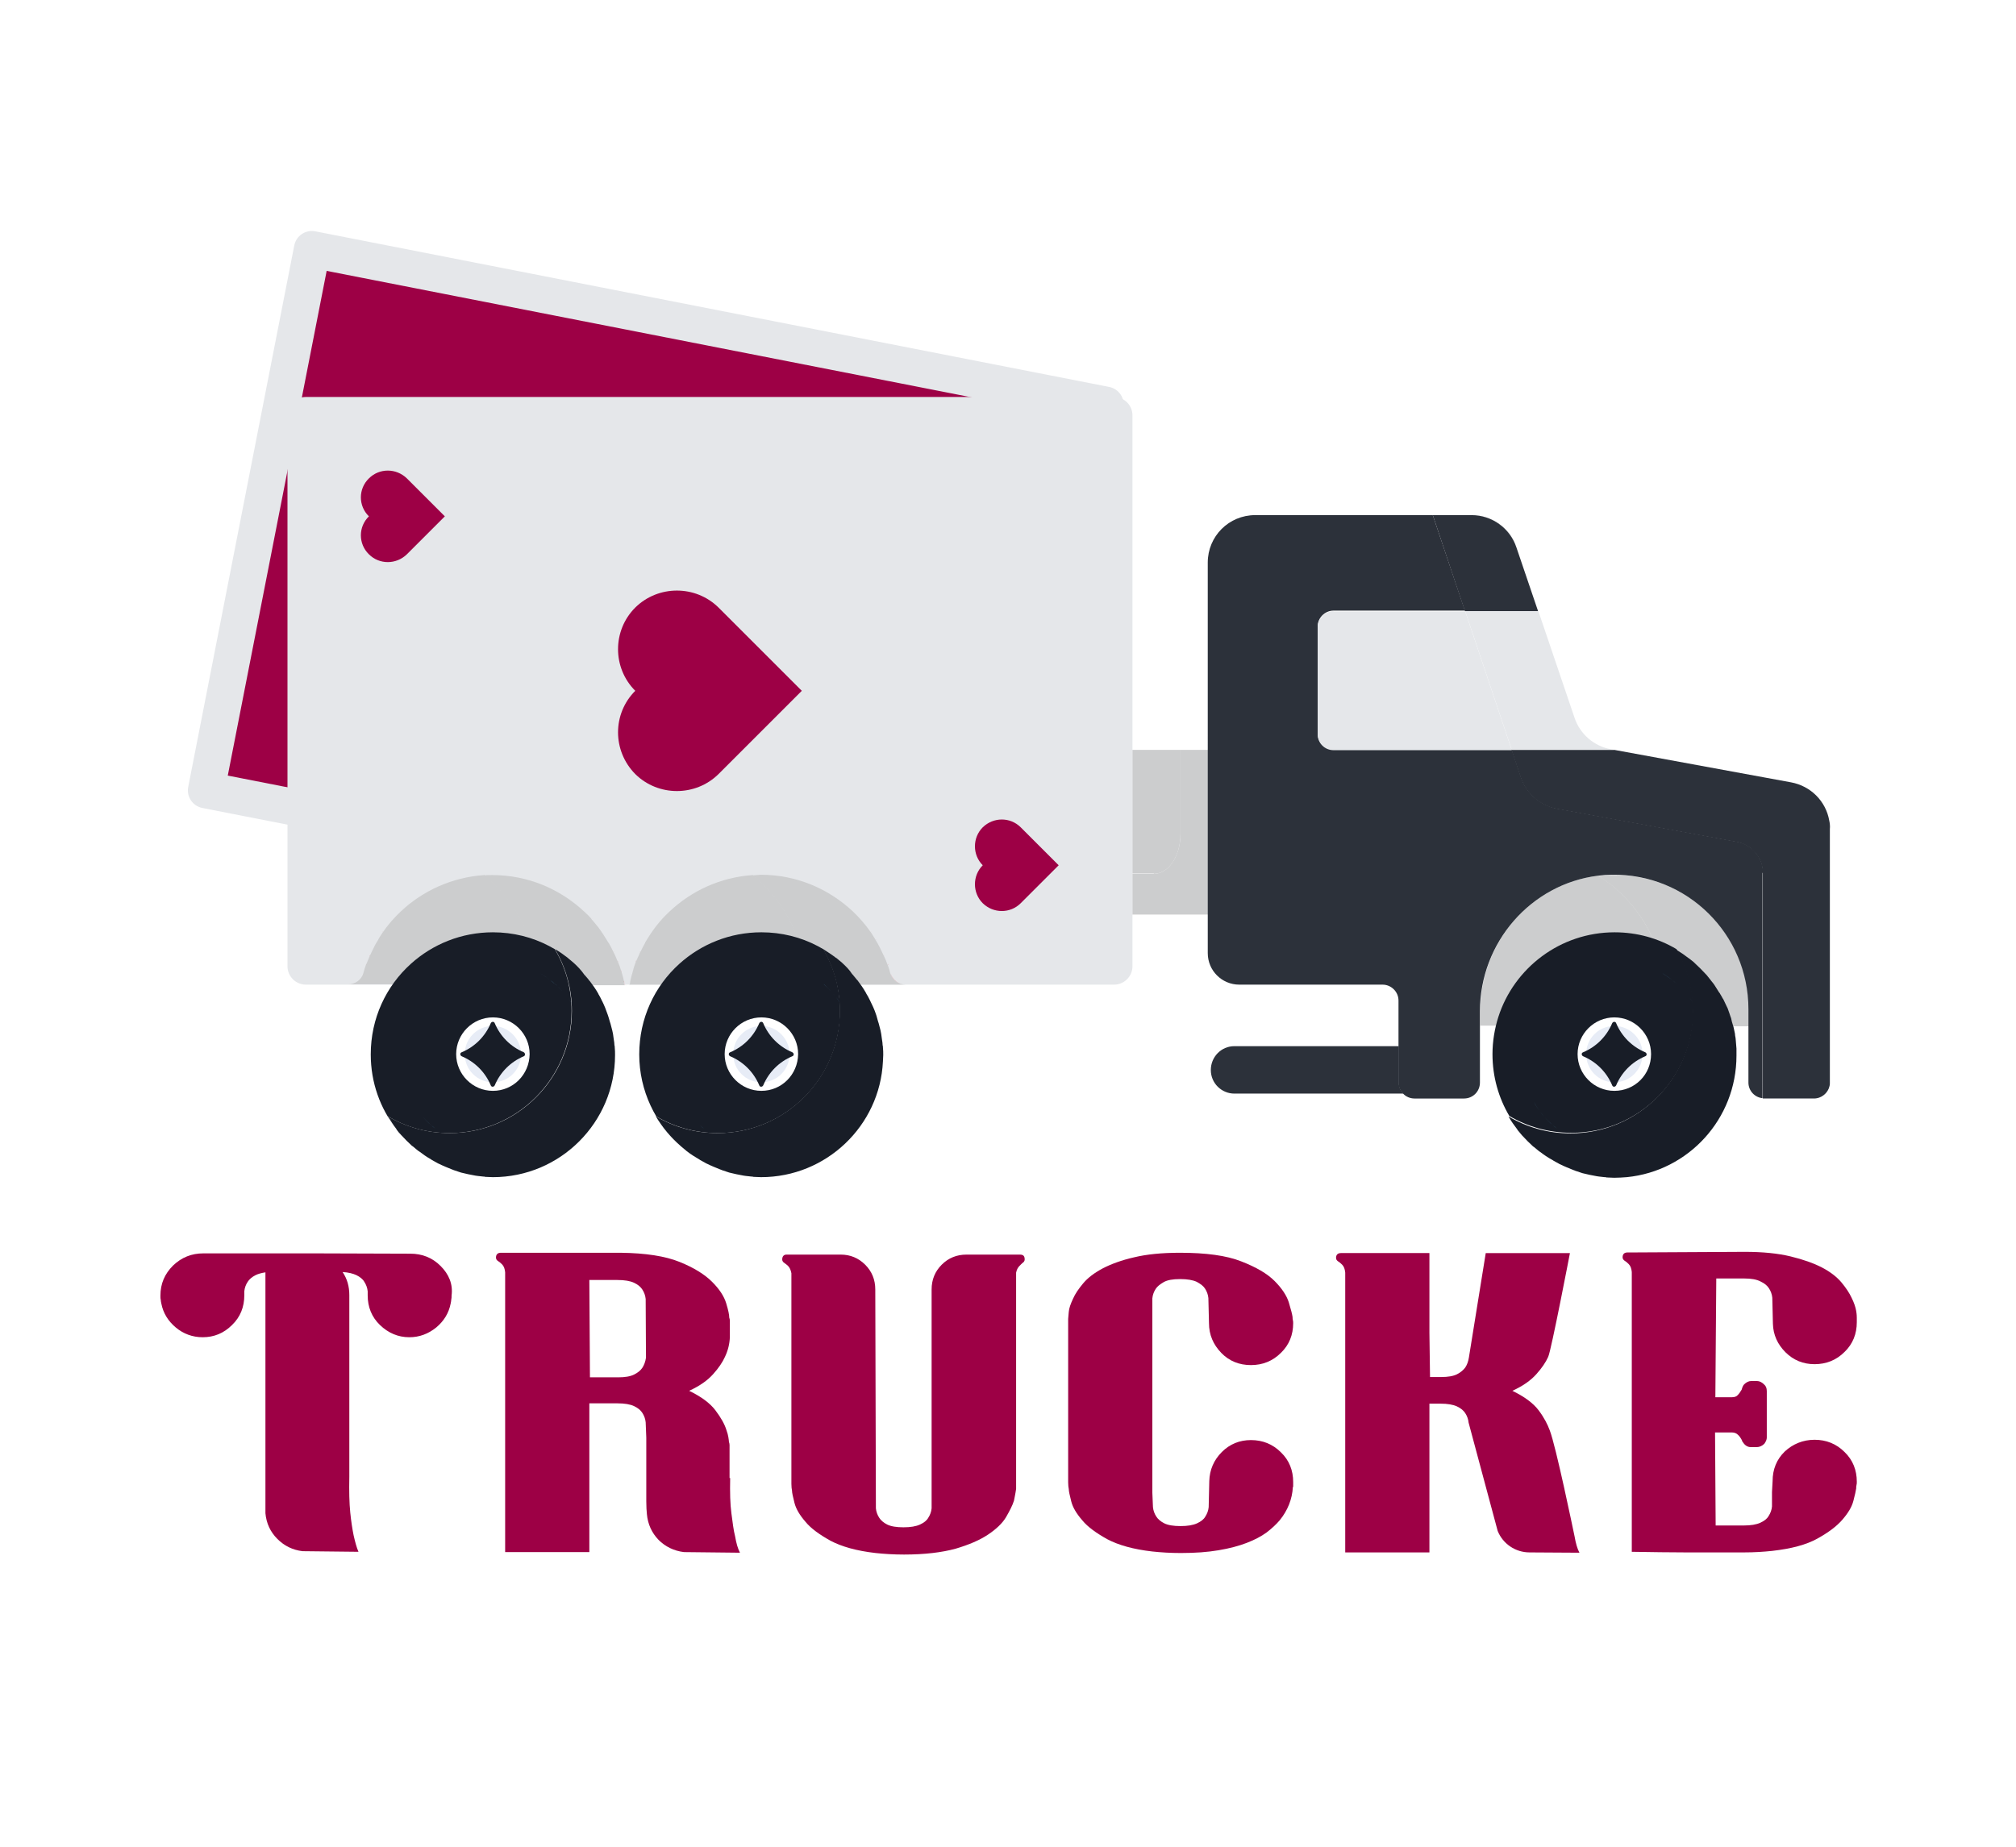 <?xml version="1.0" encoding="utf-8"?>
<!-- Generator: Adobe Illustrator 24.1.0, SVG Export Plug-In . SVG Version: 6.00 Build 0)  -->
<svg version="1.1" id="Camada_1" xmlns="http://www.w3.org/2000/svg" xmlns:xlink="http://www.w3.org/1999/xlink" x="0px" y="0px"
	 viewBox="0 0 658.5 603.5" style="enable-background:new 0 0 658.5 603.5;" xml:space="preserve">
<style type="text/css">
	.st0{fill:#E2C80C;}
	.st1{fill:#BC083C;}
	.st2{fill:#1F0249;}
	.st3{fill:#444444;}
	.st4{fill:#9D0045;}
	.st5{fill:#2C313A;}
	.st6{fill:#181D27;}
	.st7{fill:#E5E7EA;}
	.st8{fill:#CCCDCE;}
	.st9{fill:#4A80AA;}
	.st10{fill:#DD636E;}
	.st11{fill:#E7ECF6;}
	.st12{fill:#365E7D;}
</style>
<g>
	<path class="st4" d="M238.5,482.9c-0.1,4.7,0,8.5,0.4,11.5c0.4,3,0.7,5.6,1.2,7.5c0.4,2.3,0.9,4.1,1.6,5.4l-18.3-0.2
		c-3.3-0.4-6.1-1.8-8.3-4c-2.2-2.3-3.5-5.1-3.8-8.4c-0.1-1-0.2-2.4-0.2-4.2c0-1.8,0-4.3,0-7.6c0-3.3,0-7.7,0-13.2l-0.2-5
		c-0.1-1.1-0.5-2.2-1.1-3.1c-0.5-0.8-1.4-1.6-2.7-2.2c-1.3-0.6-3.1-0.9-5.4-0.9h-9.2v48.6h-27.5v-91.4c-0.1-1.1-0.4-2-1-2.6
		c-0.6-0.6-1-0.9-1.2-1c-0.5-0.3-0.8-0.7-0.8-1.2c0-1,0.5-1.6,1.6-1.6h1.4h37.7c8.2,0.1,14.6,1.1,19.3,3c4.7,1.9,8.2,4.1,10.6,6.5
		c2.4,2.4,3.9,4.7,4.6,7c0.7,2.3,1,3.8,1,4.7c0.1,0.3,0.2,0.6,0.2,1s0,0.7,0,1v2.8v1.6c-0.1,2.2-0.6,4.3-1.6,6.4
		c-0.8,1.8-2.1,3.7-3.9,5.7c-1.8,2-4.3,3.8-7.8,5.4c3.9,1.9,6.8,4,8.6,6.4c1.8,2.4,3,4.5,3.6,6.5c0.3,0.8,0.5,1.6,0.6,2.2
		c0.1,0.7,0.2,1.2,0.2,1.6c0.1,0.3,0.2,0.6,0.2,1c0,0.4,0,0.7,0,1V482.9z M210.9,424.4c-0.1-1.1-0.5-2.2-1.1-3.1
		c-0.5-0.8-1.4-1.6-2.7-2.2c-1.3-0.6-3.1-0.9-5.4-0.9h-9.2l0.2,31.8h9.2c2.3,0,4-0.3,5.2-0.9c1.2-0.6,2.1-1.3,2.7-2.2
		c0.6-0.9,1-2,1.2-3.3L210.9,424.4z"/>
	<path class="st4" d="M334.7,411.5c0,0.5-0.3,0.9-0.8,1.2c-0.1,0.1-0.4,0.4-0.9,0.9c-0.5,0.5-0.9,1.2-1.1,2.2v70.6
		c0,0.2-0.1,0.6-0.2,1.3c-0.1,0.7-0.3,1.5-0.5,2.6c-0.5,1.6-1.4,3.3-2.6,5.4c-1.2,2-3.2,3.9-5.9,5.7c-2.7,1.8-6.2,3.3-10.6,4.6
		c-4.4,1.2-10,1.9-16.8,1.9c-3.4,0-6.5-0.2-9.3-0.5c-6.2-0.7-11.1-2.1-14.7-4c-3.6-2-6.4-4-8.2-6.2c-1.9-2.2-3.1-4.2-3.6-6.2
		c-0.5-2-0.8-3.3-0.8-4c-0.1-0.5-0.2-1.2-0.2-2.2V416c-0.2-1.1-0.6-1.9-1.1-2.4c-0.5-0.5-0.9-0.7-1.1-0.9c-0.5-0.3-0.8-0.7-0.8-1.2
		c0-1,0.5-1.6,1.4-1.6h0.2h1.4h16.1c3.1,0,5.8,1.1,8,3.3c2.2,2.2,3.3,4.9,3.3,8.1l0.2,71.5c0.1,1.1,0.5,2.2,1.1,3.1
		c0.5,0.8,1.4,1.6,2.6,2.2c1.2,0.6,3,0.9,5.3,0.9c2.3,0,4.1-0.3,5.4-0.9c1.3-0.6,2.2-1.3,2.7-2.2c0.6-0.9,1-2,1.1-3.1v-71.5
		c0-3.2,1.1-5.9,3.3-8.1c2.2-2.2,4.9-3.3,8.1-3.3h16h1.4C334.3,409.9,334.7,410.4,334.7,411.5z"/>
	<path class="st4" d="M422.3,485.8c-0.2,4-1.7,7.7-4.3,10.9c-1.1,1.3-2.6,2.7-4.3,4c-1.8,1.3-3.9,2.4-6.5,3.4
		c-2.6,1-5.6,1.8-9.2,2.4c-3.5,0.6-7.6,0.9-12.3,0.9c-3.4,0-6.5-0.2-9.3-0.5c-6.2-0.7-11.1-2.1-14.7-4c-3.6-2-6.4-4-8.2-6.2
		c-1.9-2.2-3.1-4.2-3.6-6.2c-0.5-2-0.8-3.3-0.8-4c-0.1-0.5-0.2-1.2-0.2-2.2v-53.4c0-0.3,0.1-1.1,0.2-2.3c0.1-1.2,0.6-2.6,1.4-4.3
		c0.7-1.6,1.8-3.2,3.3-5c1.5-1.8,3.6-3.4,6.4-4.9c2.7-1.4,6.2-2.7,10.2-3.6c4.1-1,9.1-1.5,15-1.5c8.5,0,15.2,0.9,20,2.8
		c4.9,1.9,8.5,4,10.9,6.4c2.4,2.4,4,4.8,4.7,7.1c0.7,2.3,1.1,3.9,1.2,4.7c0,0.3,0,0.6,0.1,1c0.1,0.4,0.1,0.7,0.1,1
		c0,3.8-1.3,7.1-4,9.7c-2.7,2.7-6,4-9.8,4c-3.8,0-7.1-1.3-9.7-4c-2.6-2.7-4-5.9-4-9.7l-0.2-8.2c-0.1-1.1-0.5-2.2-1.1-3.1
		c-0.5-0.8-1.4-1.5-2.7-2.2c-1.3-0.6-3.1-0.9-5.4-0.9c-2.4,0-4.2,0.3-5.4,1c-1.2,0.7-2.1,1.4-2.6,2.2c-0.6,0.9-1,2-1.1,3.1v63.5
		l0.2,4.7c0.1,1.1,0.5,2.2,1.1,3.1c0.5,0.8,1.4,1.6,2.6,2.2c1.2,0.6,3,0.9,5.3,0.9c2.3,0,4.1-0.3,5.4-0.9c1.3-0.6,2.2-1.3,2.7-2.2
		c0.6-0.9,1-2,1.1-3.1l0.2-8.5c0.1-3.7,1.5-6.9,4.1-9.5c2.6-2.6,5.8-3.9,9.5-3.9c3.8,0,7.1,1.3,9.8,4c2.7,2.6,4,5.9,4,9.7V485.8z"/>
	<path class="st4" d="M514.3,501.9c0.4,2.3,0.9,4.1,1.6,5.4l-16.3-0.1c-4.6,0-8.7-2.8-10.4-7l-9.5-35.4c-0.1-1.1-0.5-2.2-1.1-3.1
		c-0.5-0.8-1.4-1.6-2.7-2.2c-1.3-0.6-3.1-0.9-5.4-0.9h-3.6v14v34.6h-27.5v-91.4c-0.1-1.1-0.4-2-1-2.6c-0.6-0.6-1-0.9-1.2-1
		c-0.5-0.3-0.8-0.7-0.8-1.2c0-1,0.5-1.6,1.6-1.6h1.4h27.5v26l0.2,14.5h3.6c2.3,0,4-0.3,5.2-0.9c1.2-0.6,2.1-1.4,2.7-2.2
		c0.6-0.9,1-2,1.2-3.3l5.5-34.1h27.5c0,0-6.1,31.8-7.1,33.9c-0.8,1.8-2.1,3.7-3.9,5.7c-1.8,2-4.3,3.8-7.8,5.4c3.9,1.9,6.8,4,8.6,6.4
		c1.8,2.4,2.9,4.6,3.6,6.5C508.2,472.4,513.9,500,514.3,501.9z"/>
	<path class="st4" d="M592.7,470.4c3.8,0,7.1,1.3,9.8,4c2.7,2.6,4,5.9,4,9.7c0,0.4,0,0.8-0.1,1.1c-0.1,0.3-0.1,0.7-0.1,1.1
		c-0.1,0.7-0.4,2.1-0.9,4c-0.5,2-1.7,4-3.6,6.2c-1.9,2.2-4.6,4.2-8.2,6.2c-3.6,2-8.5,3.3-14.7,4c-2.8,0.3-5.9,0.5-9.3,0.5h-18.8
		c-5.3,0-11.2-0.1-17.8-0.2v-91.4c-0.1-1.1-0.4-2-1-2.6c-0.6-0.6-1-0.9-1.2-1c-0.5-0.3-0.8-0.7-0.8-1.2c0-1,0.5-1.6,1.6-1.6h1.4
		l36.9-0.2c5.9,0,10.9,0.5,15,1.5c4.1,1,7.5,2.2,10.2,3.6c2.7,1.4,4.9,3.1,6.4,4.9c1.5,1.8,2.6,3.5,3.3,5c0.8,1.6,1.3,3.1,1.5,4.3
		c0.2,1.2,0.2,1.9,0.2,2.2v1.5c0,3.8-1.3,7.1-4,9.7c-2.7,2.7-6,4-9.8,4c-3.7,0-6.9-1.3-9.5-3.9c-2.6-2.6-4-5.7-4.1-9.3l-0.2-8.5
		c-0.1-1.1-0.5-2.2-1.1-3.1c-0.5-0.8-1.4-1.6-2.7-2.2c-1.3-0.7-3.1-1-5.4-1h-9.1l-0.3,38.8h5.4c0.8,0,1.5-0.2,1.9-0.7
		c0.5-0.5,0.9-1.1,1.3-1.8c0.2-0.8,0.5-1.4,0.8-1.7c0.7-0.7,1.5-1.1,2.3-1.1h1.9c0.8,0,1.6,0.4,2.3,1.1c0.6,0.5,0.9,1.2,0.9,2.2
		v15.2c0,0.6-0.3,1.3-0.8,2c-0.7,0.7-1.6,1.1-2.5,1.1h-1.9c-1,0-1.9-0.5-2.6-1.6c-0.2-0.2-0.3-0.4-0.3-0.6c-0.4-0.8-0.9-1.5-1.4-1.9
		c-0.5-0.5-1.2-0.7-2-0.7h-5.4l0.2,30.4h9.2c2.3,0,4.1-0.3,5.4-0.9c1.3-0.6,2.2-1.3,2.7-2.2c0.6-0.9,1-2,1.1-3.1v-4.7l0.2-3.6
		c0-3.8,1.3-7.1,4-9.7C585.6,471.8,588.9,470.4,592.7,470.4z"/>
	<path class="st4" d="M143.9,413.6c-2.7-2.7-6-4-9.9-4l-30.8-0.1l0,0l-2.6,0c0,0,0,0-0.1,0H86.9h-1.6c-0.1,0-0.2,0-0.3,0l-18.6,0
		c-3.8,0-7.1,1.3-9.9,4c-2.7,2.7-4.1,5.9-4.1,9.8c0,0.5,0,1,0.1,1.3c0,0.4,0.1,0.8,0.2,1.3c0.6,3.1,2.2,5.7,4.7,7.8
		c2.5,2.1,5.5,3.2,8.8,3.2c3.7,0,6.9-1.3,9.6-4c2.7-2.6,4-5.9,4-9.7v-0.2v-1.1c0.1-1.1,0.5-2.2,1.1-3.1c0.5-0.8,1.4-1.6,2.6-2.2
		c0.8-0.4,1.9-0.7,3.2-0.9c0,0.1,0,0.1,0,0.2v78.5c0.3,3.3,1.6,6.1,3.9,8.4c2.3,2.3,5,3.6,8.2,4l18.3,0.2c-0.6-1.3-1.1-3.2-1.6-5.4
		c-0.4-2-0.8-4.5-1.1-7.5c-0.3-3-0.4-6.9-0.3-11.6v-59.4c0-2.8-0.7-5.3-2.2-7.5c1.9,0.1,3.4,0.5,4.5,1c1.2,0.6,2.1,1.3,2.6,2.2
		c0.6,0.9,1,2,1.1,3.1v1.1v0.2c0,3.8,1.3,7.1,4,9.7c2.7,2.6,5.9,4,9.6,4c3.3,0,6.2-1.1,8.8-3.2c2.5-2.1,4.1-4.7,4.7-7.8
		c0.1-0.5,0.2-1,0.2-1.3c0.1-0.4,0.1-0.8,0.1-1.3C148,419.5,146.6,416.3,143.9,413.6z"/>
</g>
<g>
	<g>
		<path class="st4" d="M67.3,258.1l259.1,50.8l17.3-88.3l-0.1,0l0-0.1l0,0.1l17.3-88.3L102,81.4L67.3,258.1z M67.3,258.1"/>
		<g>
			<defs>
				<path id="SVGID_1_" d="M67.3,258.1l259.1,50.8l17.3-88.3l-0.1,0l0-0.1l0,0.1l17.3-88.3L102,81.4L67.3,258.1z M67.3,258.1"/>
			</defs>
			<clipPath id="SVGID_2_">
				<use xlink:href="#SVGID_1_"  style="overflow:visible;"/>
			</clipPath>
		</g>
		<path class="st7" d="M366.9,133.4l-34.6,176.7c-0.6,3.3-3.8,5.4-7,4.7L66.2,264c-3.3-0.6-5.4-3.8-4.7-7L96.1,80.3
			c0.6-3.3,3.8-5.4,7-4.7l259.1,50.8C365.5,127,367.6,130.2,366.9,133.4L366.9,133.4z M321.7,301.9L354,137L106.7,88.5L74.4,253.4
			L321.7,301.9z M321.7,301.9"/>
	</g>
	<g>
		<path class="st7" d="M99.9,315.7h264v-90l-0.1,0.1v-0.1h0.1v-90h-264V315.7z M99.9,135.7"/>
		<path class="st4" d="M120.5,181.1c-3.5-3.4-3.5-9,0-12.4c-3.5-3.4-3.5-9,0-12.4c3.4-3.4,8.9-3.4,12.4,0l12.4,12.4l-12.4,12.4
			C129.4,184.5,123.9,184.5,120.5,181.1L120.5,181.1z M120.5,181.1"/>
		<path class="st4" d="M321,295.1c-3.4-3.4-3.4-9,0-12.4c-3.4-3.4-3.4-9,0-12.4c3.5-3.4,9-3.4,12.4,0l12.4,12.4l-12.4,12.4
			C330,298.5,324.5,298.5,321,295.1L321,295.1z M321,295.1"/>
		<path class="st4" d="M207.5,252.9c-7.5-7.6-7.5-19.7,0-27.2c-7.5-7.5-7.5-19.7,0-27.2c7.5-7.4,19.7-7.4,27.2,0l27.2,27.2
			l-27.2,27.2C227.2,260.3,215,260.3,207.5,252.9L207.5,252.9z M207.5,252.9"/>
		<path class="st7" d="M369.9,315.7c0,3.3-2.7,6-6,6h-264c-3.3,0-6-2.7-6-6v-180c0-3.3,2.7-6,6-6h264c3.3,0,6,2.7,6,6V315.7
			L369.9,315.7z M105.9,141.7v168h252v-168H105.9z M357.9,141.7"/>
	</g>
	<g>
		<path class="st8" d="M376.9,285.5c4.8,0,8.7-5.8,8.7-13V245h-15.7v40.4H376.9z"/>
		<path class="st8" d="M376.9,285.5h-7v13.3h24.7V245h-9v27.4C385.6,279.6,381.7,285.5,376.9,285.5z"/>
		<path class="st8" d="M527.3,313.8c5.7,0,11,1.6,15.6,4.2c0,0,0,0,0,0c0,0,0,0,0.1,0c0.1,0,0.1,0.1,0.2,0.1
			c-2.1-13.5-10-25-21.1-32c-21.9,2.6-38.6,21.7-38.6,44.3v4.7h14.6C502.1,322.7,513.6,313.8,527.3,313.8z"/>
		<path class="st8" d="M526.6,285.9c-1.5,0-3,0.1-4.5,0.3c11.1,7,19,18.5,21.1,32c1,0.6,2,1.3,2.9,2c0.1,0.1,0.1,0.1,0.2,0.2
			c0.4,0.3,0.9,0.7,1.3,1.1c0.1,0,0.1,0.1,0.2,0.1c0.9,0.8,1.8,1.7,2.6,2.6c0.1,0.1,0.2,0.2,0.2,0.3c0.3,0.4,0.6,0.8,1,1.2
			c0.1,0.1,0.2,0.2,0.2,0.3c0.4,0.5,0.7,1,1.1,1.5c0,0,0,0,0,0c0.3,0.5,0.6,1,0.9,1.5c0.1,0.2,0.2,0.3,0.3,0.5
			c0.2,0.4,0.4,0.7,0.6,1.1c0.1,0.2,0.2,0.4,0.3,0.5c0.2,0.5,0.5,1,0.7,1.4c0.1,0.2,0.1,0.3,0.2,0.5c0.2,0.4,0.3,0.8,0.5,1.3
			c0.1,0.2,0.2,0.5,0.2,0.7c0,0.1,0.1,0.2,0.1,0.3h14.6v-5.4C571.2,305.2,551.2,285.4,526.6,285.9z"/>
		<path class="st8" d="M262.9,317.2c-1.3-12.6-7.6-23.8-17-31.3c-10.5,0.7-20,5.1-27.2,11.9h0c-0.8,0.7-1.5,1.5-2.3,2.3c0,0,0,0,0,0
			c-0.7,0.8-1.4,1.6-2.1,2.5c0,0,0,0,0,0c-1.3,1.7-2.5,3.5-3.6,5.4c0,0,0,0,0,0.1c-0.5,0.9-1,1.8-1.4,2.7c-0.1,0.1-0.1,0.2-0.2,0.3
			c-0.4,0.9-0.8,1.8-1.2,2.7c-0.1,0.1-0.1,0.3-0.2,0.4c-0.3,0.9-0.7,1.8-0.9,2.8c0,0.1-0.1,0.3-0.1,0.4c-0.3,1-0.6,2-0.8,3
			c0,0.1-0.1,0.4-0.1,0.8c0,0.2-0.1,0.4-0.3,0.5h22.6c5.4-4.9,12.7-7.9,20.6-7.9C253.8,313.8,258.6,315,262.9,317.2z"/>
		<polygon class="st9" points="269.3,321.7 269.3,321.7 295.9,321.7 295.9,321.7 295.9,321.7 		"/>
		<path class="st8" d="M175.2,317.2c-1.3-12.6-7.6-23.8-17-31.3c-10.5,0.7-20.1,5.1-27.3,11.9h0c-2.1,2-4.1,4.2-5.7,6.6
			c0,0-0.1,0.1-0.1,0.1c-0.5,0.8-1.1,1.6-1.5,2.4c0,0.1-0.1,0.1-0.1,0.2c-0.5,0.8-1,1.6-1.4,2.5c0,0,0,0,0,0
			c-0.4,0.8-0.8,1.6-1.2,2.5c-0.1,0.1-0.1,0.3-0.2,0.4c-0.3,0.8-0.7,1.6-1,2.4c-0.1,0.1-0.1,0.3-0.2,0.4c-0.3,0.9-0.6,1.7-0.8,2.6
			c-0.6,2.2-2.7,3.7-5,3.7h0l0,0h26.6c5.4-4.9,12.7-7.9,20.6-7.9C166.1,313.8,170.9,315,175.2,317.2z"/>
		<path class="st8" d="M245.8,286c9.4,7.5,15.7,18.6,17,31.3c0.5,0.2,0.9,0.5,1.4,0.8c0,0,0,0,0,0c0,0,0,0,0.1,0
			c1.1,0.6,2.1,1.4,3.1,2.1c0,0,0.1,0.1,0.1,0.1c0.5,0.4,0.9,0.7,1.4,1.1c0,0,0.1,0.1,0.1,0.1c0.1,0.1,0.2,0.1,0.2,0.2h26.6
			c-2.3,0-4.3-1.5-5-3.7c-0.2-0.9-0.5-1.8-0.8-2.6c-0.1-0.2-0.1-0.3-0.2-0.5c-0.3-0.8-0.6-1.6-1-2.4c-0.1-0.1-0.1-0.3-0.2-0.4
			c-0.4-0.8-0.8-1.7-1.2-2.5c0,0,0,0,0,0c-0.4-0.8-0.9-1.7-1.4-2.5c0-0.1-0.1-0.1-0.1-0.2c-0.5-0.8-1-1.6-1.5-2.4
			c0,0-0.1-0.1-0.1-0.1c-1.7-2.4-3.6-4.6-5.7-6.6h0c-7.9-7.4-18.4-12-30.1-12C247.7,285.9,246.8,285.9,245.8,286z"/>
		<path class="st8" d="M203.8,320.5c-0.2-1-0.5-2-0.8-3c0-0.1-0.1-0.2-0.1-0.3c-0.3-1-0.6-1.9-1-2.8c-0.1-0.1-0.1-0.3-0.2-0.4
			c-0.4-0.9-0.7-1.8-1.2-2.7c-0.1-0.1-0.1-0.2-0.2-0.4c-0.4-0.9-0.9-1.8-1.4-2.7c0,0,0-0.1-0.1-0.1c-1.1-1.8-2.2-3.6-3.5-5.3
			c0,0-0.1-0.1-0.1-0.1c-0.6-0.8-1.3-1.6-2-2.4c0-0.1-0.1-0.1-0.1-0.2c-0.7-0.8-1.4-1.5-2.2-2.2c-7.9-7.4-18.4-12-30.1-12
			c-0.9,0-1.9,0-2.8,0.1c9.4,7.5,15.8,18.7,17,31.3c0.5,0.2,0.9,0.5,1.4,0.8c0,0,0,0,0,0c0,0,0,0,0,0c1.1,0.7,2.2,1.4,3.2,2.2
			c0,0,0.1,0.1,0.1,0.1c0.5,0.4,0.9,0.8,1.4,1.2c0,0,0,0,0.1,0.1c0.1,0.1,0.2,0.2,0.3,0.2h22.6c-0.1-0.1-0.2-0.3-0.3-0.5
			C203.9,320.9,203.9,320.6,203.8,320.5z"/>
		<path class="st5" d="M456.9,341.8h-53.7c-4.3,0-7.7,3.5-7.7,7.8c0,4.3,3.5,7.7,7.7,7.7h55.2c-0.9-0.9-1.5-2.2-1.5-3.6V341.8z"/>
		<path class="st10" d="M203.9,321.2c0-0.3-0.1-0.6-0.1-0.7C203.9,320.6,203.9,320.9,203.9,321.2c0,0.2,0.1,0.4,0.3,0.5
			c0.2,0.2,0.4,0.3,0.6,0.3c0,0,0,0,0,0C204.4,322,204,321.6,203.9,321.2z"/>
		<path class="st10" d="M122,309.6C122,309.6,122,309.6,122,309.6C122,309.6,122,309.6,122,309.6z"/>
		<path class="st10" d="M125.1,304.4c0,0-0.1,0.1-0.1,0.1C125.1,304.5,125.1,304.5,125.1,304.4z"/>
		<path class="st10" d="M207.8,313.8c-0.1,0.1-0.1,0.3-0.2,0.4C207.7,314.1,207.8,314,207.8,313.8z"/>
		<path class="st10" d="M119.7,314.9c-0.1,0.1-0.1,0.3-0.2,0.4C119.6,315.2,119.6,315.1,119.7,314.9z"/>
		<path class="st10" d="M123.5,306.9c0,0.1-0.1,0.1-0.1,0.2C123.4,307,123.5,307,123.5,306.9z"/>
		<path class="st10" d="M210.6,308C210.6,308,210.5,308.1,210.6,308C210.5,308.1,210.6,308,210.6,308z"/>
		<path class="st10" d="M214.2,302.6C214.2,302.6,214.2,302.6,214.2,302.6C214.2,302.6,214.2,302.6,214.2,302.6z"/>
		<path class="st10" d="M209.1,310.8c-0.1,0.1-0.1,0.2-0.2,0.3C209,311,209.1,310.9,209.1,310.8z"/>
		<path class="st10" d="M206.7,317.1c0,0.1-0.1,0.3-0.1,0.4C206.6,317.3,206.7,317.2,206.7,317.1z"/>
		<path class="st10" d="M216.3,300.1C216.3,300.1,216.3,300.1,216.3,300.1C216.3,300.1,216.3,300.1,216.3,300.1z"/>
		<path class="st10" d="M120.8,312c-0.1,0.1-0.1,0.3-0.2,0.4C120.7,312.3,120.8,312.2,120.8,312z"/>
		<path class="st10" d="M295.9,321.7c-2.3,0-4.3-1.5-5-3.7C291.5,320.2,293.6,321.7,295.9,321.7z"/>
		<path class="st10" d="M286.1,306.9c0,0.1,0.1,0.1,0.1,0.2C286.2,307,286.2,307,286.1,306.9z"/>
		<path class="st10" d="M287.6,309.6C287.6,309.6,287.6,309.6,287.6,309.6C287.6,309.6,287.6,309.6,287.6,309.6z"/>
		<path class="st10" d="M290,314.9c0.1,0.1,0.1,0.3,0.2,0.5C290.1,315.2,290,315.1,290,314.9z"/>
		<path class="st10" d="M288.8,312c0.1,0.1,0.1,0.3,0.2,0.4C288.9,312.3,288.9,312.2,288.8,312z"/>
		<path class="st10" d="M284.5,304.4c0,0,0.1,0.1,0.1,0.1C284.6,304.5,284.5,304.5,284.5,304.4z"/>
		<path class="st10" d="M203,317.1c0,0.1,0.1,0.2,0.1,0.3C203,317.4,203,317.2,203,317.1z"/>
		<path class="st10" d="M193.3,300.1c0,0.1,0.1,0.1,0.1,0.2C193.4,300.2,193.3,300.1,193.3,300.1z"/>
		<path class="st10" d="M201.8,313.9c0.1,0.1,0.1,0.3,0.2,0.4C202,314.2,201.9,314,201.8,313.9z"/>
		<path class="st10" d="M199.1,308c0,0,0,0.1,0.1,0.1C199.1,308.1,199.1,308,199.1,308z"/>
		<path class="st10" d="M200.5,310.8c0.1,0.1,0.1,0.2,0.2,0.4C200.6,311.1,200.6,310.9,200.5,310.8z"/>
		<path class="st10" d="M195.4,302.6c0,0,0.1,0.1,0.1,0.1C195.5,302.7,195.4,302.6,195.4,302.6z"/>
		<path class="st5" d="M575.9,285.2c0-5-3.6-9.3-8.5-10.2l-58.7-10.8c-5.5-1-10.1-4.9-11.9-10.3l-3-9h0h-58.2
			c-2.8,0-5.2-2.3-5.2-5.2v-35c0-2.8,2.3-5.2,5.2-5.2h42.9h0L468,168.3h12.6c6.6,0,12.5,4.2,14.7,10.5c-2.1-6.3-8-10.5-14.7-10.5
			h-70.6c-8.6,0-15.5,6.9-15.5,15.5V245v53.8v0v12.6c0,5.7,4.6,10.3,10.3,10.3h46.8c2.8,0,5.2,2.3,5.2,5.2v14.9v11.9
			c0,1.4,0.6,2.7,1.5,3.6c0.9,1,2.3,1.6,3.7,1.6h16.2c2.9,0,5.2-2.3,5.2-5.2v-18.6v-4.7c0-22.5,16.7-41.6,38.6-44.3
			c1.5-0.2,3-0.3,4.5-0.3c24.6-0.4,44.6,19.4,44.6,43.9v5.4v18.6c0,2.7,2.1,4.9,4.7,5.1c0,0,0,0-0.1,0V285.2z"/>
		<path class="st11" d="M592.6,358.9L592.6,358.9c2.5,0,4.6-1.8,5.1-4.1C597.2,357.1,595.1,358.9,592.6,358.9z"/>
		<path class="st11" d="M585.1,255.6c6.4,1.2,11.3,6.2,12.5,12.5C596.4,261.8,591.5,256.8,585.1,255.6L527.3,245h0L585.1,255.6z"/>
		<path class="st12" d="M233.1,370.9c-1.1-0.6-2.1-1.3-3.1-2.1C231,369.6,232,370.3,233.1,370.9z"/>
		<path class="st12" d="M279.3,342.6c0,0.6,0.1,1.3,0.1,1.9C279.4,343.8,279.4,343.2,279.3,342.6z"/>
		<path class="st12" d="M234.8,371.8c-0.5-0.2-1-0.5-1.4-0.8C233.8,371.3,234.3,371.6,234.8,371.8z"/>
		<path class="st6" d="M214.3,364.7c5.9,3.5,12.8,5.5,20.2,5.5c22,0,39.9-17.9,39.9-39.9c0-7.4-2-14.3-5.5-20.2
			c-0.6-0.3-1.2-0.7-1.8-1c-5.5-2.9-11.8-4.5-18.4-4.5c-10.3,0-19.7,3.9-26.8,10.3c-8.1,7.3-13.1,17.8-13.1,29.6
			c0,11.9,5.3,22.6,13.6,30C219.2,371.6,216.5,368.3,214.3,364.7z M248.7,356.4c-6.6,0-12-5.4-12-12c0-6.6,5.4-12,12-12
			c6.6,0,12,5.4,12,12C260.6,351.1,255.3,356.4,248.7,356.4z"/>
		<path class="st12" d="M278.8,338.3c0.1,0.6,0.2,1.2,0.3,1.8C279,339.5,278.9,338.9,278.8,338.3z"/>
		<path class="st12" d="M248.7,375.2c-0.6,0-1.3,0-1.9-0.1C247.4,375.1,248,375.2,248.7,375.2z"/>
		<path class="st12" d="M279.1,340.6c0.1,0.5,0.1,0.9,0.1,1.4C279.2,341.6,279.2,341.1,279.1,340.6z"/>
		<path class="st12" d="M229.9,368.7c-0.5-0.4-1-0.8-1.4-1.2C229,368,229.4,368.4,229.9,368.7z"/>
		<path class="st12" d="M238.5,373.4c-1.2-0.4-2.3-0.9-3.4-1.4C236.2,372.5,237.3,373,238.5,373.4z"/>
		<path class="st12" d="M246.2,375.1c-0.5,0-0.9-0.1-1.4-0.1C245.3,375,245.8,375,246.2,375.1z"/>
		<path class="st12" d="M244.3,374.9c-1.2-0.2-2.4-0.4-3.6-0.7C241.9,374.4,243.1,374.7,244.3,374.9z"/>
		<path class="st12" d="M240.3,374c-0.5-0.1-0.9-0.3-1.4-0.4C239.3,373.7,239.8,373.9,240.3,374z"/>
		<path class="st12" d="M277.8,334.7c0.1,0.4,0.3,0.9,0.4,1.3C278.1,335.6,277.9,335.1,277.8,334.7z"/>
		<path class="st12" d="M271.8,324.3c0.4,0.4,0.7,0.9,1.1,1.3C272.6,325.2,272.2,324.8,271.8,324.3z"/>
		<path class="st12" d="M276.2,330.9c0.5,1.1,1,2.2,1.4,3.4C277.2,333.1,276.7,331.9,276.2,330.9z"/>
		<path class="st12" d="M273.1,325.8c0.8,1,1.4,2,2.1,3.1C274.5,327.8,273.8,326.8,273.1,325.8z"/>
		<path class="st12" d="M275.3,329.2c0.3,0.4,0.5,0.9,0.7,1.4C275.8,330.1,275.6,329.6,275.3,329.2z"/>
		<path class="st12" d="M278.3,336.5c0.2,0.6,0.3,1.2,0.4,1.8C278.6,337.7,278.5,337.1,278.3,336.5z"/>
		<path class="st12" d="M268.9,321.4c-0.4-0.4-0.9-0.8-1.4-1.1C268,320.6,268.5,321,268.9,321.4z"/>
		<path class="st12" d="M269,321.5c0.9,0.8,1.8,1.7,2.7,2.7c-0.8-0.9-1.6-1.7-2.4-2.5c0,0,0,0,0,0
			C269.2,321.6,269.1,321.6,269,321.5z"/>
		<path class="st12" d="M267.4,320.2c-1-0.8-2-1.5-3.1-2.1C265.4,318.7,266.4,319.4,267.4,320.2z"/>
		<path class="st12" d="M184.1,324.3c0.4,0.4,0.7,0.9,1.1,1.3C184.9,325.2,184.5,324.8,184.1,324.3z"/>
		<path class="st12" d="M156.6,374.9c-1.2-0.2-2.4-0.4-3.6-0.7C154.2,374.4,155.4,374.7,156.6,374.9z"/>
		<path class="st6" d="M146.8,370.2c22,0,39.9-17.9,39.9-39.9c0-7.4-2-14.3-5.5-20.2c-0.6-0.3-1.2-0.7-1.8-1
			c-5.5-2.9-11.8-4.5-18.4-4.5c-10.3,0-19.7,3.9-26.8,10.3c-8.1,7.3-13.1,17.8-13.1,29.6c0,9.2,3.1,17.7,8.4,24.4
			c-1-1.3-2-2.7-2.8-4.2C132.5,368.2,139.4,370.2,146.8,370.2z M161,356.4c-6.6,0-12-5.4-12-12c0-6.6,5.4-12,12-12
			c6.6,0,12,5.4,12,12C172.9,351.1,167.6,356.4,161,356.4z"/>
		<path class="st12" d="M142.2,368.7c-0.5-0.4-0.9-0.7-1.4-1.1C141.2,368,141.7,368.4,142.2,368.7z"/>
		<path class="st12" d="M152.5,374c-0.5-0.1-0.9-0.3-1.4-0.4C151.6,373.7,152.1,373.9,152.5,374z"/>
		<path class="st12" d="M147.1,371.8c-0.5-0.2-0.9-0.5-1.4-0.8C146.1,371.3,146.6,371.6,147.1,371.8z"/>
		<path class="st12" d="M150.7,373.4c-1.2-0.4-2.3-0.9-3.4-1.4C148.4,372.5,149.6,373,150.7,373.4z"/>
		<path class="st12" d="M145.4,370.9c-1.1-0.6-2.1-1.3-3.1-2.1C143.3,369.6,144.3,370.3,145.4,370.9z"/>
		<path class="st12" d="M191.4,340.6c0.1,0.5,0.1,0.9,0.1,1.4C191.5,341.6,191.5,341.1,191.4,340.6z"/>
		<path class="st12" d="M190.1,334.7c0.1,0.4,0.3,0.9,0.4,1.3C190.3,335.6,190.2,335.1,190.1,334.7z"/>
		<path class="st12" d="M190.6,336.5c0.2,0.6,0.3,1.2,0.4,1.8C190.9,337.7,190.8,337.1,190.6,336.5z"/>
		<path class="st12" d="M191,338.3c0.1,0.6,0.2,1.2,0.3,1.8C191.3,339.5,191.2,338.9,191,338.3z"/>
		<path class="st12" d="M188.5,330.9c0.5,1.1,1,2.2,1.4,3.4C189.5,333.1,189,332,188.5,330.9z"/>
		<path class="st12" d="M185.3,325.8c0.8,1,1.4,2,2.1,3.1C186.8,327.8,186.1,326.8,185.3,325.8z"/>
		<path class="st12" d="M187.6,329.2c0.3,0.4,0.5,0.9,0.7,1.3C188.1,330.1,187.8,329.6,187.6,329.2z"/>
		<path class="st12" d="M138,364.8c0.9,1,1.8,1.9,2.7,2.7C139.7,366.7,138.8,365.7,138,364.8z"/>
		<path class="st12" d="M191.6,342.6c0,0.6,0.1,1.3,0.1,1.9C191.7,343.8,191.6,343.2,191.6,342.6z"/>
		<path class="st12" d="M161,375.2c-0.6,0-1.3,0-1.9-0.1C159.7,375.1,160.3,375.2,161,375.2z"/>
		<path class="st12" d="M158.5,375.1c-0.5,0-0.9-0.1-1.4-0.1C157.6,375,158.1,375,158.5,375.1z"/>
		<path class="st12" d="M137.9,364.8c-0.4-0.5-0.8-1-1.2-1.5C137.1,363.8,137.5,364.3,137.9,364.8z"/>
		<path class="st12" d="M176.5,318c1.1,0.7,2.2,1.4,3.2,2.2C178.7,319.4,177.7,318.7,176.5,318z"/>
		<path class="st12" d="M179.8,320.3c0.5,0.4,0.9,0.8,1.4,1.2C180.8,321,180.3,320.6,179.8,320.3z"/>
		<path class="st12" d="M184,324.2c-0.8-0.9-1.6-1.7-2.4-2.5c-0.1-0.1-0.2-0.2-0.3-0.2C182.3,322.3,183.1,323.2,184,324.2z"/>
		<path class="st12" d="M557,336.6c0.1,0.4,0.2,0.8,0.3,1.2C557.2,337.4,557.1,337,557,336.6z"/>
		<path class="st12" d="M518.9,374c-0.5-0.1-0.9-0.3-1.4-0.4C518,373.7,518.5,373.9,518.9,374z"/>
		<path class="st12" d="M523,374.9c-1.2-0.2-2.4-0.4-3.6-0.7C520.5,374.4,521.8,374.7,523,374.9z"/>
		<path class="st12" d="M517.1,373.4c-1.2-0.4-2.3-0.9-3.4-1.4C514.8,372.5,516,373,517.1,373.4z"/>
		<path class="st12" d="M558,342.7c0,0.4,0,0.7,0,1.1C558,343.4,558,343.1,558,342.7z"/>
		<path class="st12" d="M513.5,371.8c-0.5-0.2-0.9-0.5-1.4-0.8C512.5,371.3,513,371.6,513.5,371.8z"/>
		<path class="st12" d="M527.3,375.2c-0.6,0-1.3,0-1.9-0.1C526.1,375.1,526.7,375.2,527.3,375.2z"/>
		<path class="st12" d="M524.9,375.1c-0.5,0-0.9-0.1-1.4-0.1C524,375,524.4,375,524.9,375.1z"/>
		<path class="st12" d="M511.8,370.9c-1.1-0.6-2.1-1.3-3.1-2.1C509.7,369.6,510.7,370.3,511.8,370.9z"/>
		<path class="st6" d="M553.1,330.3c0-7.4-2-14.3-5.5-20.2c-5.9-3.5-12.8-5.5-20.2-5.5c-17.8,0-32.9,11.7-38,27.7
			c-1.2,3.8-1.9,7.9-1.9,12.1c0,7.4,2,14.3,5.5,20.2c5.9,3.5,12.8,5.5,20.2,5.5C535.2,370.2,553.1,352.3,553.1,330.3z M527.3,356.4
			c-6.6,0-12-5.4-12-12c0-6.6,5.4-12,12-12c6.6,0,12,5.4,12,12C539.3,351.1,534,356.4,527.3,356.4z"/>
		<path class="st12" d="M504.4,364.8c0.8,1,1.8,1.9,2.7,2.7C506.1,366.7,505.2,365.8,504.4,364.8z"/>
		<path class="st12" d="M503.1,363.2c-0.8-1-1.5-2.1-2.1-3.2C501.6,361.2,502.3,362.2,503.1,363.2z"/>
		<path class="st12" d="M504.3,364.7c-0.4-0.5-0.8-0.9-1.2-1.4C503.5,363.8,503.9,364.3,504.3,364.7z"/>
		<path class="st12" d="M508.6,368.7c-0.5-0.4-0.9-0.7-1.4-1.1C507.6,368,508.1,368.4,508.6,368.7z"/>
		<path class="st12" d="M557.8,340.9c0,0.3,0.1,0.6,0.1,1C557.9,341.5,557.9,341.2,557.8,340.9z"/>
		<path class="st12" d="M557.5,338.9c0.1,0.4,0.1,0.7,0.2,1.1C557.7,339.6,557.6,339.2,557.5,338.9z"/>
		<path class="st12" d="M546.1,320.1c-0.9-0.7-1.9-1.4-2.9-2c-0.1,0-0.1-0.1-0.2-0.1C544.1,318.7,545.1,319.4,546.1,320.1z"/>
		<path class="st12" d="M554.9,330.9c0.2,0.5,0.5,1,0.7,1.4C555.4,331.9,555.1,331.4,554.9,330.9z"/>
		<path class="st12" d="M555.8,332.9c0.2,0.4,0.3,0.8,0.5,1.3C556.1,333.7,555.9,333.3,555.8,332.9z"/>
		<path class="st12" d="M552.8,327.4c0.3,0.5,0.6,1,0.9,1.5C553.5,328.3,553.2,327.8,552.8,327.4z"/>
		<path class="st12" d="M554,329.3c0.2,0.4,0.4,0.7,0.6,1.1C554.4,330,554.2,329.7,554,329.3z"/>
		<path class="st12" d="M550.3,324.1c-0.8-0.9-1.7-1.8-2.6-2.6C548.6,322.3,549.5,323.2,550.3,324.1z"/>
		<path class="st12" d="M556.8,335.8c-0.1-0.2-0.1-0.5-0.2-0.7c0-0.1-0.1-0.2-0.1-0.3C556.6,335.2,556.7,335.5,556.8,335.8z"/>
		<path class="st12" d="M551.8,325.9c0.4,0.5,0.7,1,1.1,1.5C552.5,326.8,552.1,326.3,551.8,325.9z"/>
		<path class="st12" d="M546.3,320.3c0.4,0.3,0.9,0.7,1.3,1.1C547.1,321,546.7,320.6,546.3,320.3z"/>
		<path class="st12" d="M550.6,324.4c0.3,0.4,0.6,0.8,1,1.2C551.2,325.2,550.9,324.8,550.6,324.4z"/>
		<path class="st6" d="M275.1,314.6c0,0-0.1-0.1-0.1-0.1c-0.6-0.5-1.2-1-1.8-1.5c-0.1,0-0.1-0.1-0.2-0.1c-1.3-1-2.7-1.9-4.1-2.8
			c0,0,0,0-0.1,0c0,0,0,0,0,0c3.5,5.9,5.5,12.8,5.5,20.2c0,22-17.9,39.9-39.9,39.9c-7.4,0-14.3-2-20.2-5.5c2.2,3.7,4.9,6.9,8.1,9.7
			c0,0,0.1,0.1,0.1,0.1c0.6,0.5,1.2,1,1.8,1.5c0,0,0.1,0.1,0.1,0.1c1.3,1,2.7,1.9,4.1,2.7c0.1,0.1,0.2,0.1,0.3,0.2
			c0.6,0.3,1.2,0.7,1.8,1c0.1,0.1,0.2,0.1,0.4,0.2c1.4,0.7,2.9,1.3,4.4,1.9c0.2,0.1,0.4,0.1,0.5,0.2c0.6,0.2,1.2,0.4,1.8,0.6
			c0.2,0.1,0.4,0.1,0.6,0.2c1.5,0.4,3.1,0.7,4.7,1c0.2,0,0.5,0.1,0.7,0.1c0.6,0.1,1.2,0.1,1.8,0.2c0.2,0,0.5,0,0.7,0.1
			c0.8,0,1.6,0.1,2.5,0.1c21.3,0,38.8-16.8,39.8-37.8c0-0.7,0.1-1.4,0.1-2.1c0-0.8,0-1.6-0.1-2.5c0-0.2,0-0.5-0.1-0.7
			c0-0.6-0.1-1.2-0.2-1.8c0-0.2-0.1-0.5-0.1-0.7c-0.1-0.8-0.2-1.6-0.4-2.4c0,0,0,0,0,0c-0.2-0.8-0.4-1.6-0.6-2.3
			c-0.1-0.2-0.1-0.4-0.2-0.6c-0.2-0.6-0.3-1.2-0.5-1.8c-0.1-0.2-0.1-0.4-0.2-0.6c-0.5-1.5-1.2-3-1.9-4.4c-0.1-0.1-0.1-0.3-0.2-0.4
			c-0.3-0.6-0.6-1.2-1-1.8c-0.1-0.1-0.1-0.3-0.2-0.4c-0.8-1.4-1.7-2.7-2.7-4c-0.1-0.1-0.1-0.1-0.2-0.2c-0.5-0.6-0.9-1.1-1.4-1.7
			c-0.1-0.1-0.1-0.1-0.2-0.2C277.5,316.9,276.3,315.7,275.1,314.6z"/>
		<path class="st6" d="M187.4,314.6C187.4,314.6,187.3,314.6,187.4,314.6c-0.7-0.6-1.3-1.1-1.9-1.6c0,0-0.1-0.1-0.1-0.1
			c-1.3-1-2.7-2-4.1-2.8c0,0,0,0,0,0c0,0,0,0,0,0c3.5,5.9,5.5,12.8,5.5,20.2c0,22-17.9,39.9-39.9,39.9c-7.4,0-14.3-2-20.2-5.5
			c0.9,1.5,1.8,2.9,2.8,4.2c0,0,0,0,0,0.1c0.5,0.7,1,1.3,1.6,1.9c0,0,0,0,0,0c1.1,1.2,2.3,2.4,3.5,3.5c0.1,0,0.1,0.1,0.2,0.1
			c0.6,0.5,1.2,1,1.8,1.5c0.1,0,0.1,0.1,0.2,0.1c1.3,1,2.6,1.9,4,2.7c0.1,0.1,0.2,0.1,0.3,0.2c0.6,0.3,1.2,0.7,1.8,1
			c0.1,0.1,0.2,0.1,0.4,0.2c1.4,0.7,2.9,1.3,4.4,1.9c0.2,0.1,0.4,0.1,0.5,0.2c0.6,0.2,1.2,0.4,1.8,0.6c0.2,0.1,0.4,0.1,0.6,0.2
			c1.5,0.4,3.1,0.7,4.7,1c0.2,0,0.5,0.1,0.7,0.1c0.6,0.1,1.2,0.1,1.8,0.2c0.2,0,0.5,0,0.7,0.1c0.8,0,1.6,0.1,2.5,0.1
			c22,0,39.9-17.9,39.9-39.9c0-0.8,0-1.6-0.1-2.5c0-0.2,0-0.5-0.1-0.7c0-0.6-0.1-1.2-0.2-1.8c0-0.2-0.1-0.5-0.1-0.7
			c-0.1-0.8-0.2-1.6-0.4-2.3c0,0,0,0,0,0c-0.2-0.8-0.4-1.6-0.6-2.3c-0.1-0.2-0.1-0.4-0.2-0.6c-0.2-0.6-0.3-1.2-0.5-1.7
			c-0.1-0.2-0.1-0.4-0.2-0.6c-0.5-1.5-1.1-3-1.8-4.4c-0.1-0.1-0.2-0.3-0.2-0.4c-0.3-0.6-0.6-1.2-0.9-1.7c-0.1-0.1-0.2-0.3-0.2-0.4
			c-0.8-1.4-1.7-2.7-2.7-4c-0.1-0.1-0.1-0.1-0.2-0.2c-0.4-0.6-0.9-1.1-1.4-1.7c-0.1-0.1-0.1-0.1-0.2-0.2
			C189.8,316.9,188.6,315.7,187.4,314.6z"/>
		<path class="st6" d="M565.2,332c-0.1-0.3-0.2-0.6-0.3-0.9c-0.2-0.6-0.4-1.1-0.6-1.7c-0.1-0.2-0.2-0.4-0.3-0.6
			c-0.3-0.6-0.6-1.3-0.9-1.9c-0.1-0.2-0.2-0.5-0.4-0.7c-0.3-0.5-0.5-1-0.8-1.4c-0.1-0.2-0.2-0.4-0.4-0.6c-0.4-0.6-0.8-1.3-1.2-1.9
			c0,0,0,0,0,0c-0.4-0.7-0.9-1.3-1.4-1.9c-0.1-0.1-0.2-0.3-0.3-0.4c-0.4-0.5-0.8-1-1.2-1.5c-0.1-0.1-0.2-0.2-0.3-0.3
			c-1.1-1.2-2.2-2.3-3.4-3.4c-0.1-0.1-0.1-0.1-0.2-0.2c-0.5-0.5-1.1-0.9-1.7-1.4c-0.1-0.1-0.2-0.1-0.3-0.2c-1.3-1-2.6-1.9-4-2.7
			c0,0-0.1,0-0.1-0.1c0,0,0,0,0,0c3.5,5.9,5.5,12.8,5.5,20.2c0,22-17.9,39.9-39.9,39.9c-7.4,0-14.3-2-20.2-5.5c0,0,0,0,0,0
			c0,0,0,0,0,0.1c0.8,1.4,1.8,2.8,2.8,4.1c0,0.1,0.1,0.1,0.1,0.2c0.5,0.6,1,1.2,1.5,1.8c0,0,0,0,0.1,0.1c1.1,1.2,2.3,2.4,3.5,3.5
			c0.1,0,0.1,0.1,0.2,0.1c0.6,0.5,1.2,1,1.8,1.5c0.1,0,0.1,0.1,0.2,0.1c1.3,1,2.6,1.9,4.1,2.7c0.1,0.1,0.2,0.1,0.3,0.2
			c0.6,0.3,1.2,0.7,1.8,1c0.1,0.1,0.2,0.1,0.4,0.2c1.4,0.7,2.9,1.3,4.4,1.9c0.2,0.1,0.4,0.1,0.5,0.2c0.6,0.2,1.2,0.4,1.8,0.6
			c0.2,0.1,0.4,0.1,0.6,0.2c1.5,0.4,3.1,0.7,4.7,1c0.2,0,0.5,0.1,0.7,0.1c0.6,0.1,1.2,0.1,1.8,0.2c0.2,0,0.5,0,0.7,0.1
			c0.8,0,1.6,0.1,2.5,0.1c1.4,0,2.7-0.1,4.1-0.2c20.1-2,35.8-19,35.8-39.7c0-0.3,0-0.6,0-0.9c0-0.5,0-1,0-1.4c0-0.4-0.1-0.8-0.1-1.2
			c0-0.4-0.1-0.8-0.1-1.2c0-0.4-0.1-0.8-0.1-1.1c-0.1-0.5-0.2-1-0.2-1.4c-0.1-0.5-0.2-1-0.3-1.4c-0.1-0.5-0.2-1-0.4-1.5
			c-0.1-0.3-0.2-0.7-0.3-1C565.5,332.8,565.4,332.4,565.2,332z"/>
		<path class="st11" d="M161,335.2c-5.1,0-9.2,4.1-9.2,9.2c0,5.1,4.1,9.2,9.2,9.2c5.1,0,9.2-4.1,9.2-9.2
			C170.2,339.4,166,335.2,161,335.2z"/>
		<path class="st11" d="M248.7,335.2c-5.1,0-9.2,4.1-9.2,9.2c0,5.1,4.1,9.2,9.2,9.2c5.1,0,9.2-4.1,9.2-9.2
			C257.9,339.4,253.8,335.2,248.7,335.2z"/>
		<path class="st11" d="M527.3,335.2c-5.1,0-9.2,4.1-9.2,9.2c0,5.1,4.1,9.2,9.2,9.2c5.1,0,9.2-4.1,9.2-9.2
			C536.6,339.4,532.4,335.2,527.3,335.2z"/>
		<path class="st5" d="M597.5,268.1c-1.1-6.3-6-11.3-12.5-12.5L527.3,245h-33.6l3,9c1.8,5.3,6.3,9.3,11.9,10.3l58.7,10.8
			c4.9,0.9,8.5,5.2,8.5,10.2v73.6c0,0,0,0,0.1,0c0.1,0,0.3,0,0.4,0h0h16.2c2.5,0,4.6-1.8,5.1-4.1c0.1-0.3,0.1-0.7,0.1-1v-82.9
			C597.8,269.9,597.7,269,597.5,268.1z"/>
		<path class="st5" d="M480.7,168.3H468l10.5,31.4h23.9l-7.1-20.9C493.2,172.6,487.3,168.3,480.7,168.3z"/>
		<path class="st7" d="M435.6,199.7c-2.9,0-5.2,2.3-5.2,5.2v35c0,2.9,2.3,5.2,5.2,5.2h58.2l-15.2-45.3H435.6z"/>
		<path class="st7" d="M478.6,199.7l15.2,45.3h0h33.6h0h0l-1.2-0.2c-5.5-1-10.1-4.9-11.9-10.3l-11.8-34.8H478.6L478.6,199.7z"/>
		<path class="st6" d="M171.1,343.8c-4.3-1.8-7.7-5.2-9.5-9.5c-0.2-0.6-1-0.6-1.3,0c-1.8,4.3-5.2,7.7-9.5,9.5c-0.6,0.2-0.6,1,0,1.3
			c4.3,1.8,7.7,5.2,9.5,9.5c0.2,0.6,1,0.6,1.3,0c1.8-4.3,5.2-7.7,9.5-9.5C171.6,344.9,171.6,344.1,171.1,343.8z"/>
		<path class="st6" d="M258.8,343.8c-4.3-1.8-7.7-5.2-9.5-9.5c-0.2-0.6-1-0.6-1.3,0c-1.8,4.3-5.2,7.7-9.5,9.5c-0.6,0.2-0.6,1,0,1.3
			c4.3,1.8,7.7,5.2,9.5,9.5c0.2,0.6,1,0.6,1.3,0c1.8-4.3,5.2-7.7,9.5-9.5C259.4,344.9,259.4,344.1,258.8,343.8z"/>
		<path class="st6" d="M537.4,343.8c-4.3-1.8-7.7-5.2-9.5-9.5c-0.2-0.6-1-0.6-1.3,0c-1.8,4.3-5.2,7.7-9.5,9.5c-0.6,0.2-0.6,1,0,1.3
			c4.3,1.8,7.7,5.2,9.5,9.5c0.2,0.6,1,0.6,1.3,0c1.8-4.3,5.2-7.7,9.5-9.5C538,344.9,538,344.1,537.4,343.8z"/>
	</g>
</g>
</svg>

